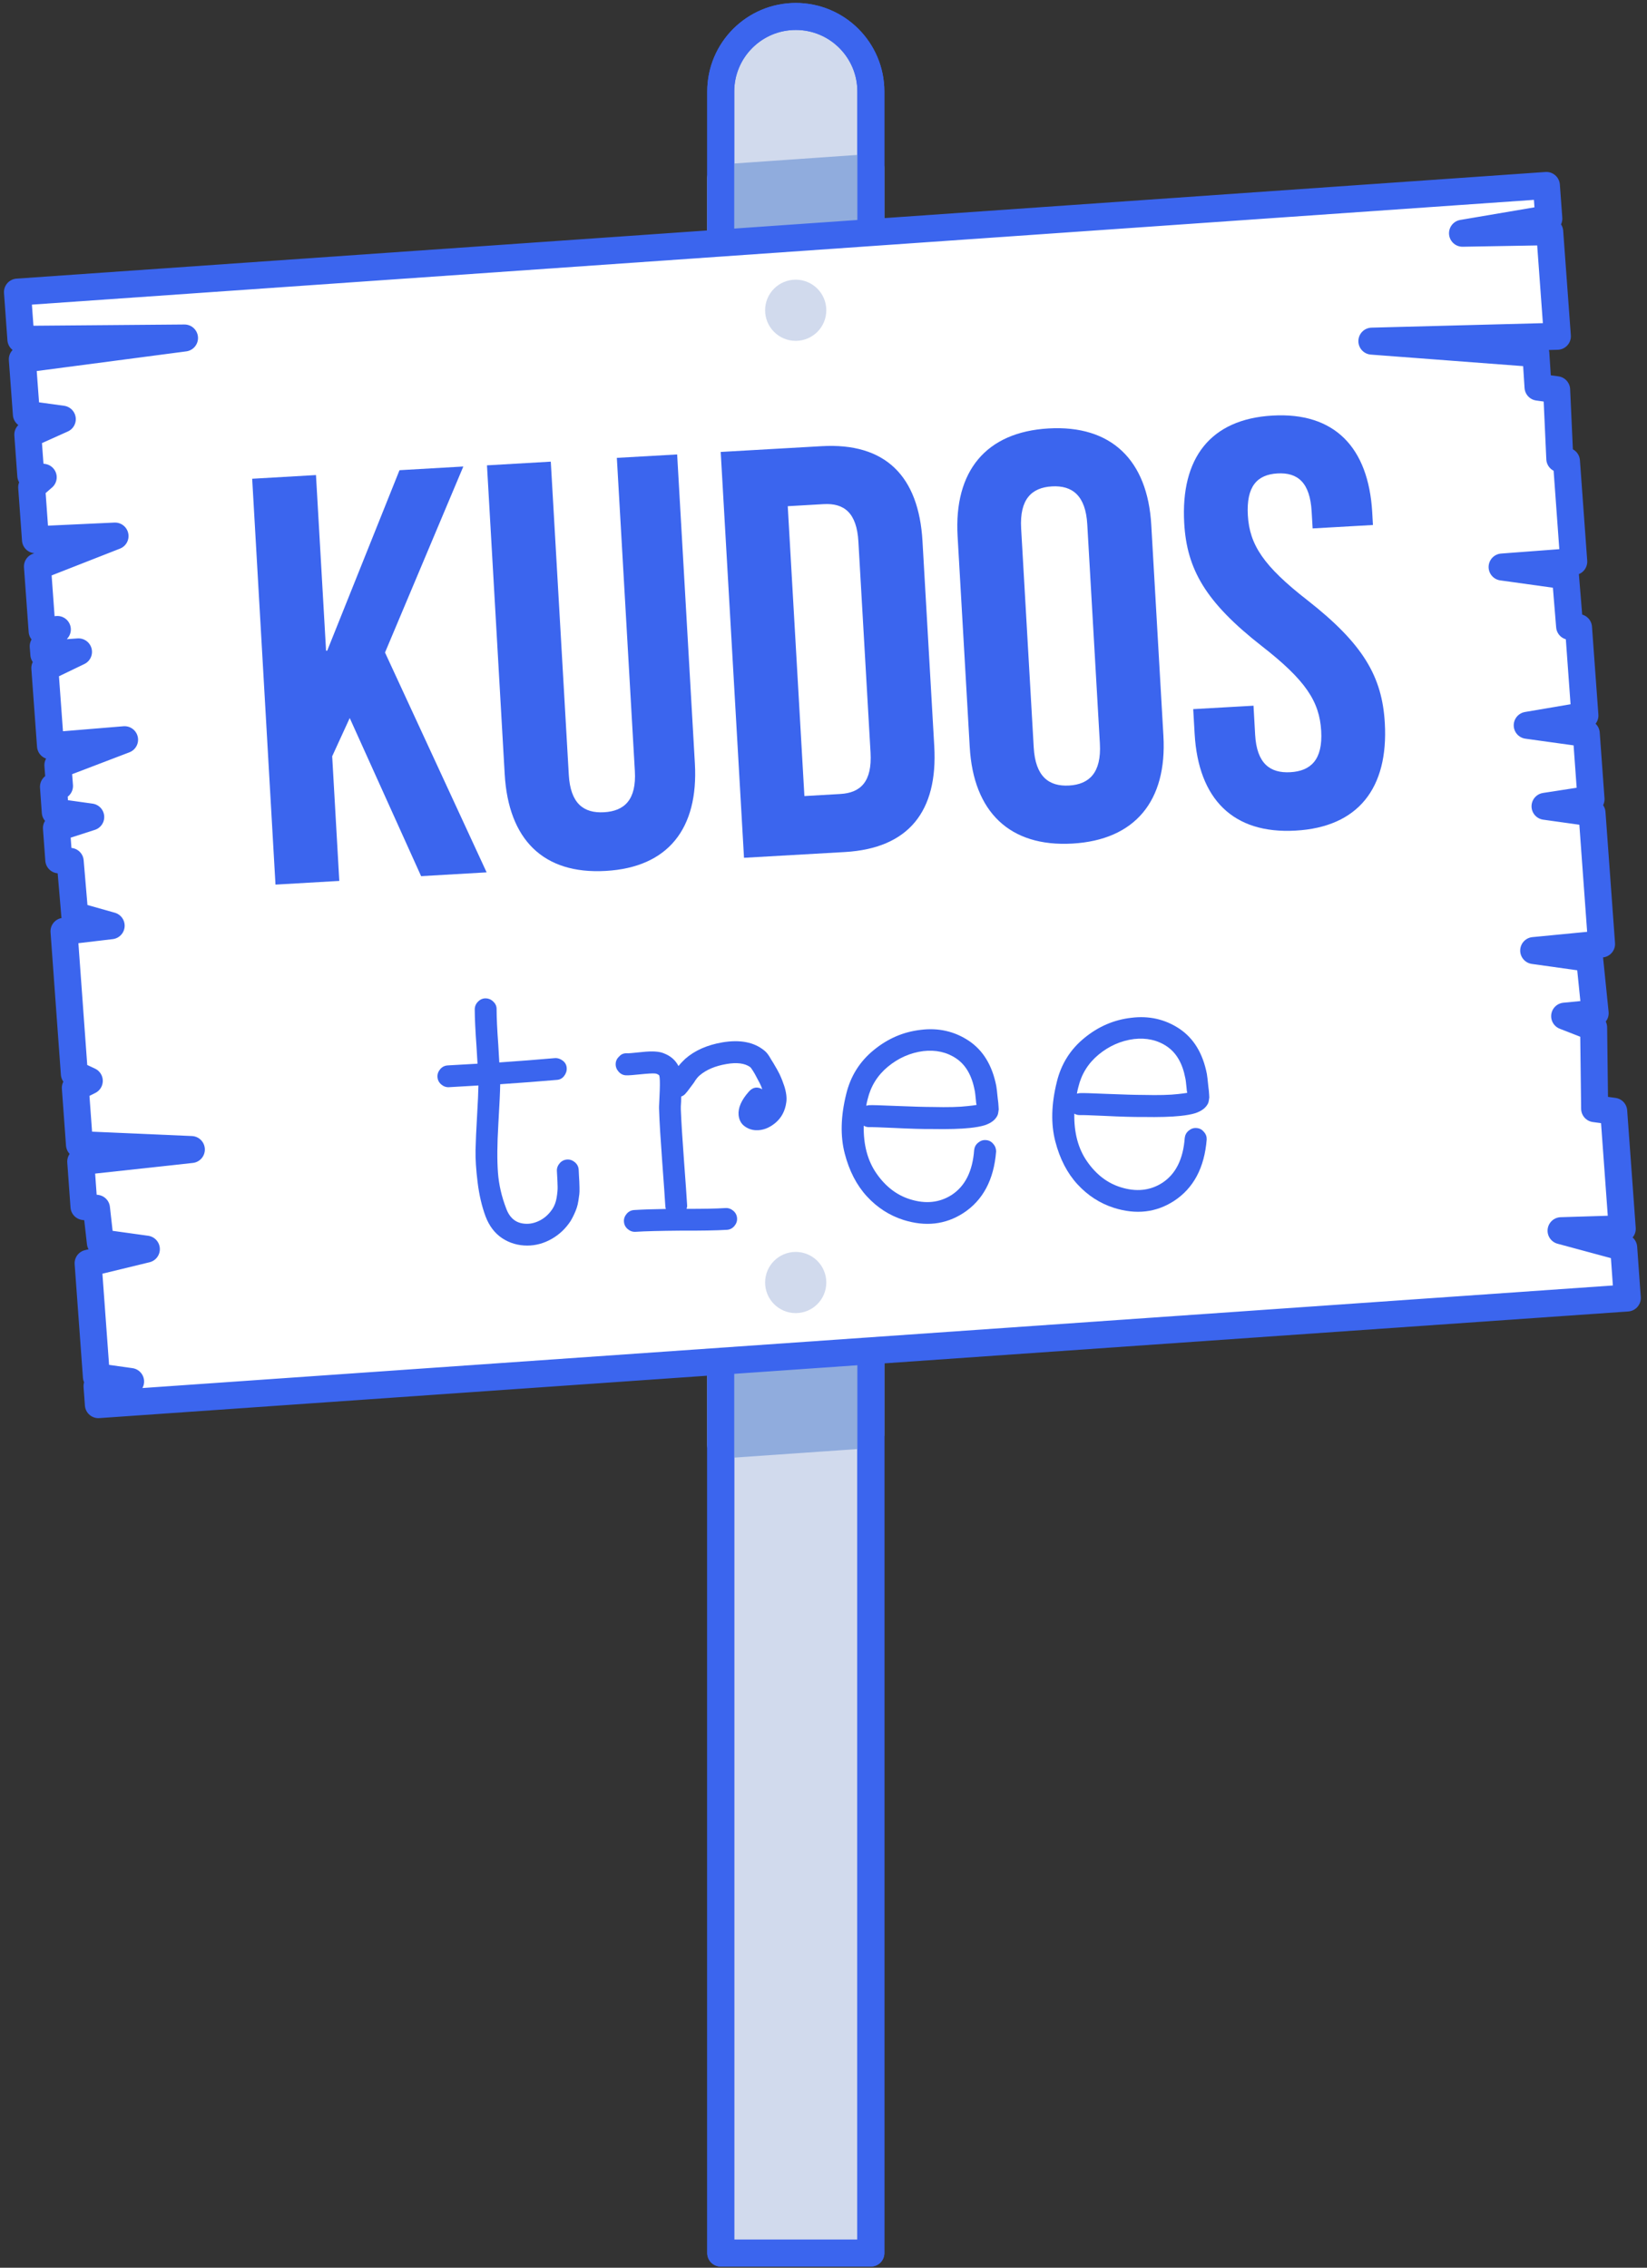 <svg width="183" height="252" viewBox="0 0 183 252" fill="none" xmlns="http://www.w3.org/2000/svg">
<rect x="0" y="0" width="183" height="252" fill="#333333" stroke="none"/>
<path d="M96.752 250.368H80.082V10.168C80.082 5.568 83.812 1.828 88.422 1.828C93.022 1.828 96.762 5.558 96.762 10.168V250.368H96.752Z" fill="#D1DAED" stroke="#3B65EE" stroke-width="3" stroke-miterlimit="10" stroke-linecap="round" stroke-linejoin="round"/>
<path d="M96.752 18.617L80.082 19.777V160.577L96.752 159.417V18.617Z" fill="#90ACDD" stroke="#90ACDD" stroke-width="3" stroke-miterlimit="10" stroke-linecap="round" stroke-linejoin="round"/>
<path d="M96.752 250.368H80.082V10.168C80.082 5.568 83.812 1.828 88.422 1.828C93.022 1.828 96.762 5.558 96.762 10.168V250.368H96.752Z" stroke="#3B65EE" stroke-width="3" stroke-miterlimit="10" stroke-linecap="round" stroke-linejoin="round"/>
<path d="M180.411 138.639L173.451 136.759L180.251 136.549L179.301 123.489L177.181 123.199L177.071 114.179L173.851 112.919L177.241 112.589L176.621 106.499L170.411 105.629L177.951 104.899L176.891 90.329L171.671 89.599L176.781 88.809L176.251 81.509L169.691 80.599L176.101 79.509L175.391 69.739L174.401 69.599L173.941 63.989L166.901 63.009L174.861 62.409L174.051 51.249L173.311 50.979L172.961 43.309L170.891 43.019L170.651 39.289L152.431 37.909L173.041 37.369L172.191 25.749L162.501 25.919L172.091 24.289L171.821 20.609L1.941 32.459L2.321 37.709L20.501 37.559L2.481 39.929L2.931 46.029L6.921 46.579L3.091 48.299L3.421 52.839L4.801 53.039L3.521 54.149L3.941 59.979L12.781 59.569L4.161 62.949L4.681 70.129L6.371 69.949L4.801 71.819L4.871 72.709L8.721 72.439L4.981 74.239L5.611 82.879L13.841 82.199L6.431 85.029L6.611 87.339L5.941 87.429L6.141 90.239L10.081 90.789L6.271 92.019L6.531 95.549L7.801 95.719L8.311 101.729L12.351 102.869L7.111 103.489L8.261 119.329L9.921 120.109L8.371 120.889L8.831 127.199L21.261 127.739L8.971 129.079L9.331 134.079L10.721 134.269L11.151 138.099L16.261 138.809L9.791 140.379L10.711 152.989L14.511 153.519L10.781 154.029L10.931 156.089L180.811 144.239L180.411 138.639Z" fill="white" stroke="#3B65EE" stroke-width="3" stroke-miterlimit="10" stroke-linecap="round" stroke-linejoin="round"/>
<path d="M38.859 79.79L36.91 84.04L37.7 97.89L30.61 98.3L28.02 53.2L35.109 52.79L36.23 72.31L36.359 72.3L44.389 52.25L51.48 51.84L42.779 72.51L54.069 96.94L46.789 97.36L38.859 79.79Z" fill="#3B65EE"/>
<path d="M61.199 51.3L63.199 86.09C63.379 89.31 64.869 90.39 67.119 90.26C69.369 90.13 70.729 88.89 70.539 85.67L68.539 50.88L75.239 50.5L77.209 84.84C77.619 92.06 74.249 96.39 67.299 96.78C60.339 97.18 56.499 93.26 56.079 86.05L54.109 51.71L61.199 51.3Z" fill="#3B65EE"/>
<path d="M80.078 50.221L91.288 49.581C98.378 49.171 102.078 52.901 102.498 60.121L103.808 82.931C104.218 90.151 100.968 94.271 93.878 94.681L82.668 95.321L80.078 50.221ZM87.528 56.251L89.378 88.461L93.368 88.231C95.628 88.101 96.908 86.861 96.728 83.641L95.378 60.191C95.198 56.971 93.778 55.891 91.518 56.021L87.528 56.251Z" fill="#3B65EE"/>
<path d="M106.399 59.57C105.989 52.35 109.549 48.01 116.509 47.61C123.469 47.21 127.509 51.12 127.919 58.33L129.269 81.78C129.679 89 126.119 93.34 119.159 93.74C112.199 94.14 108.159 90.23 107.749 83.02L106.399 59.57ZM114.859 83.06C115.039 86.28 116.529 87.42 118.789 87.29C121.039 87.16 122.389 85.86 122.209 82.63L120.809 58.28C120.629 55.06 119.139 53.92 116.879 54.05C114.619 54.18 113.279 55.48 113.459 58.71L114.859 83.06Z" fill="#3B65EE"/>
<path d="M141.379 46.18C148.269 45.78 152.049 49.7 152.469 56.92L152.549 58.34L145.849 58.72L145.739 56.85C145.559 53.63 144.199 52.48 141.939 52.61C139.679 52.74 138.469 54.04 138.649 57.26C138.839 60.55 140.399 62.91 145.269 66.7C151.499 71.58 153.579 75.21 153.869 80.36C154.279 87.58 150.909 91.91 143.959 92.3C136.999 92.7 133.159 88.78 132.739 81.57L132.579 78.8L139.279 78.42L139.459 81.64C139.639 84.86 141.129 85.94 143.379 85.81C145.629 85.68 146.989 84.44 146.799 81.22C146.609 77.93 145.049 75.57 140.179 71.78C133.949 66.9 131.869 63.27 131.579 58.12C131.179 50.91 134.479 46.58 141.379 46.18Z" fill="#3B65EE"/>
<path d="M55.178 112.162C55.178 113.052 55.238 114.382 55.368 116.162L55.478 118.062C57.788 117.902 59.848 117.742 61.648 117.582C61.968 117.562 62.268 117.662 62.538 117.872C62.808 118.082 62.948 118.352 62.968 118.682C62.988 119.002 62.888 119.302 62.678 119.572C62.468 119.842 62.198 119.982 61.868 120.002C60.038 120.162 57.948 120.322 55.578 120.482C55.568 121.262 55.498 122.762 55.368 124.972C55.238 127.182 55.228 128.952 55.328 130.302C55.428 131.642 55.738 132.982 56.248 134.302C56.668 135.442 57.438 136.002 58.568 135.992C59.078 135.992 59.588 135.842 60.098 135.562C60.608 135.272 61.038 134.862 61.388 134.332C61.608 133.992 61.768 133.582 61.848 133.092C61.928 132.602 61.968 132.202 61.958 131.892C61.958 131.582 61.928 130.992 61.878 130.132C61.858 129.812 61.968 129.522 62.188 129.262C62.418 129.002 62.688 128.872 63.018 128.852C63.338 128.832 63.628 128.942 63.888 129.162C64.148 129.392 64.278 129.662 64.298 129.992L64.328 130.602L64.368 131.292C64.378 131.402 64.378 131.622 64.388 131.962C64.398 132.302 64.388 132.552 64.368 132.712C64.348 132.872 64.318 133.112 64.268 133.422C64.218 133.732 64.158 133.992 64.088 134.202C64.018 134.412 63.928 134.642 63.808 134.902C63.688 135.162 63.558 135.422 63.408 135.672C62.858 136.512 62.158 137.182 61.298 137.672C60.438 138.162 59.528 138.412 58.588 138.412C57.558 138.412 56.638 138.142 55.808 137.602C54.978 137.052 54.358 136.242 53.948 135.162C53.528 134.022 53.238 132.762 53.068 131.382C52.898 130.002 52.818 128.812 52.838 127.812C52.858 126.812 52.918 125.542 53.008 123.992C53.098 122.452 53.148 121.322 53.158 120.622L49.888 120.812C49.568 120.832 49.278 120.722 49.018 120.502C48.758 120.272 48.628 120.002 48.608 119.672C48.588 119.352 48.698 119.062 48.918 118.802C49.148 118.542 49.418 118.412 49.748 118.392L53.058 118.202L52.948 116.342C52.818 114.512 52.748 113.112 52.748 112.142C52.758 111.822 52.878 111.532 53.128 111.292C53.368 111.052 53.658 110.932 53.978 110.942C54.298 110.952 54.588 111.072 54.828 111.322C55.068 111.552 55.188 111.832 55.178 112.162Z" fill="#3B65EE"/>
<path d="M69.637 117.043C69.747 117.063 70.327 117.013 71.367 116.903C72.467 116.783 73.267 116.833 73.767 117.053C74.507 117.333 75.047 117.803 75.387 118.463C75.637 118.153 75.897 117.883 76.147 117.653C77.197 116.733 78.567 116.123 80.257 115.833C82.237 115.503 83.787 115.803 84.927 116.743C85.097 116.873 85.287 117.083 85.487 117.403C85.607 117.613 85.757 117.863 85.937 118.143C86.267 118.693 86.487 119.093 86.617 119.363C86.837 119.833 87.007 120.273 87.137 120.673C87.367 121.393 87.437 121.993 87.367 122.483C87.237 123.463 86.817 124.233 86.127 124.803C85.427 125.373 84.707 125.633 83.947 125.593C83.487 125.563 83.077 125.413 82.707 125.133C82.337 124.853 82.127 124.453 82.067 123.913C81.997 123.103 82.377 122.233 83.217 121.293C83.647 120.813 84.147 120.723 84.697 121.043C84.627 120.833 84.537 120.603 84.417 120.373C84.327 120.193 84.147 119.853 83.877 119.353C83.727 119.093 83.597 118.883 83.477 118.723C83.447 118.673 83.407 118.623 83.347 118.573C82.757 118.153 81.867 118.033 80.697 118.243C79.467 118.453 78.477 118.873 77.737 119.503C77.557 119.653 77.337 119.913 77.097 120.313C76.617 120.963 76.337 121.343 76.227 121.453C76.077 121.653 75.897 121.783 75.687 121.853L75.677 122.423C75.647 122.833 75.637 123.113 75.647 123.273C75.697 124.623 75.817 126.513 75.997 128.943C76.177 131.373 76.297 133.033 76.347 133.923C76.357 134.063 76.337 134.193 76.287 134.333C78.097 134.333 79.537 134.313 80.617 134.243C80.937 134.223 81.227 134.333 81.487 134.553C81.747 134.783 81.877 135.053 81.897 135.383C81.917 135.703 81.807 135.993 81.587 136.253C81.357 136.513 81.087 136.643 80.757 136.663C79.597 136.733 77.887 136.763 75.617 136.753C73.377 136.773 71.707 136.813 70.607 136.883C70.287 136.903 69.997 136.793 69.737 136.573C69.477 136.343 69.347 136.073 69.327 135.743C69.307 135.423 69.417 135.133 69.637 134.873C69.867 134.613 70.137 134.483 70.467 134.463C71.437 134.403 72.607 134.363 73.987 134.343C73.957 134.263 73.937 134.173 73.927 134.063C73.877 133.173 73.757 131.503 73.577 129.063C73.397 126.613 73.277 124.733 73.237 123.413C73.217 123.143 73.227 122.783 73.257 122.323L73.307 121.143C73.337 120.303 73.317 119.763 73.257 119.523C73.197 119.443 73.097 119.373 72.937 119.323C72.787 119.263 72.357 119.273 71.667 119.333C70.437 119.463 69.737 119.513 69.567 119.493C69.247 119.483 68.967 119.353 68.737 119.093C68.507 118.833 68.397 118.543 68.407 118.223C68.417 117.903 68.547 117.623 68.807 117.393C69.017 117.143 69.307 117.033 69.637 117.043Z" fill="#3B65EE"/>
<path d="M110.679 127.962C110.429 131.112 109.209 133.392 107.019 134.812C105.039 136.082 102.829 136.332 100.379 135.562C98.809 135.062 97.459 134.182 96.319 132.942C95.179 131.702 94.359 130.112 93.859 128.182C93.359 126.252 93.409 124.042 94.029 121.552C94.509 119.582 95.529 117.952 97.089 116.682C98.649 115.402 100.379 114.662 102.289 114.442C104.269 114.192 106.059 114.602 107.639 115.652C109.229 116.712 110.249 118.382 110.699 120.682C110.739 120.892 110.789 121.352 110.859 122.052C110.909 122.402 110.939 122.692 110.949 122.942L110.969 123.302C110.949 123.382 110.939 123.452 110.939 123.502C110.919 123.692 110.879 123.852 110.809 123.992C110.569 124.462 110.099 124.812 109.409 125.042C108.989 125.172 108.439 125.272 107.769 125.342C106.749 125.452 105.359 125.492 103.609 125.462C102.579 125.472 101.159 125.432 99.349 125.342C97.809 125.272 96.899 125.242 96.629 125.252C96.389 125.262 96.169 125.212 95.969 125.092C95.929 127.232 96.409 129.012 97.409 130.432C98.409 131.862 99.639 132.802 101.099 133.262C102.829 133.812 104.379 133.652 105.729 132.792C107.239 131.812 108.069 130.142 108.239 127.792C108.279 127.462 108.419 127.192 108.679 126.982C108.939 126.762 109.229 126.662 109.549 126.692C109.879 126.712 110.149 126.852 110.359 127.112C110.579 127.352 110.679 127.642 110.679 127.962ZM108.509 122.782C108.469 122.652 108.449 122.492 108.439 122.302C108.379 121.662 108.329 121.272 108.289 121.132C107.979 119.502 107.299 118.332 106.249 117.622C105.199 116.912 103.969 116.642 102.579 116.802C101.129 116.992 99.829 117.572 98.669 118.522C97.509 119.482 96.759 120.682 96.409 122.132C96.339 122.382 96.289 122.622 96.249 122.872C96.359 122.842 96.459 122.822 96.569 122.812C96.889 122.792 97.849 122.822 99.449 122.892C101.419 122.972 102.819 123.012 103.629 123.012C105.309 123.052 106.599 123.022 107.509 122.912C107.909 122.872 108.249 122.832 108.509 122.782Z" fill="#3B65EE"/>
<path d="M134.077 126.622C133.827 129.772 132.607 132.052 130.417 133.472C128.437 134.742 126.227 134.992 123.777 134.222C122.207 133.722 120.857 132.842 119.717 131.602C118.577 130.362 117.757 128.772 117.257 126.842C116.757 124.912 116.807 122.702 117.427 120.212C117.907 118.242 118.927 116.612 120.487 115.342C122.047 114.062 123.777 113.322 125.687 113.102C127.667 112.852 129.457 113.262 131.037 114.312C132.627 115.372 133.647 117.042 134.097 119.342C134.137 119.552 134.187 120.012 134.257 120.712C134.307 121.062 134.337 121.352 134.347 121.602L134.367 121.962C134.347 122.042 134.337 122.112 134.337 122.162C134.317 122.352 134.277 122.512 134.207 122.652C133.967 123.122 133.497 123.472 132.807 123.702C132.387 123.832 131.837 123.932 131.167 124.002C130.147 124.112 128.757 124.152 127.007 124.122C125.977 124.132 124.557 124.092 122.747 124.002C121.207 123.932 120.297 123.902 120.027 123.912C119.787 123.922 119.567 123.872 119.367 123.752C119.327 125.892 119.807 127.672 120.807 129.092C121.807 130.522 123.037 131.462 124.497 131.922C126.227 132.472 127.777 132.312 129.127 131.452C130.637 130.472 131.467 128.802 131.637 126.452C131.677 126.122 131.817 125.852 132.077 125.642C132.337 125.422 132.627 125.322 132.947 125.352C133.277 125.372 133.547 125.512 133.757 125.772C133.987 126.012 134.087 126.302 134.077 126.622ZM131.917 121.442C131.877 121.312 131.857 121.152 131.847 120.962C131.787 120.322 131.737 119.932 131.697 119.792C131.387 118.162 130.707 116.992 129.657 116.282C128.607 115.572 127.377 115.302 125.987 115.462C124.537 115.652 123.237 116.232 122.077 117.182C120.917 118.142 120.167 119.342 119.817 120.792C119.747 121.042 119.697 121.282 119.657 121.532C119.767 121.502 119.867 121.482 119.977 121.472C120.297 121.452 121.257 121.482 122.857 121.552C124.827 121.632 126.227 121.672 127.037 121.672C128.717 121.712 130.007 121.682 130.917 121.572C131.317 121.532 131.657 121.482 131.917 121.442Z" fill="#3B65EE"/>
<path d="M88.412 36.378C89.461 36.378 90.312 35.527 90.312 34.478C90.312 33.429 89.461 32.578 88.412 32.578C87.362 32.578 86.512 33.429 86.512 34.478C86.512 35.527 87.362 36.378 88.412 36.378Z" fill="#D1DAED" stroke="#D1DAED" stroke-width="3" stroke-miterlimit="10" stroke-linecap="round" stroke-linejoin="round"/>
<path d="M88.412 144.417C89.461 144.417 90.312 143.567 90.312 142.517C90.312 141.468 89.461 140.617 88.412 140.617C87.362 140.617 86.512 141.468 86.512 142.517C86.512 143.567 87.362 144.417 88.412 144.417Z" fill="#D1DAED" stroke="#D1DAED" stroke-width="3" stroke-miterlimit="10" stroke-linecap="round" stroke-linejoin="round"/>
</svg>
